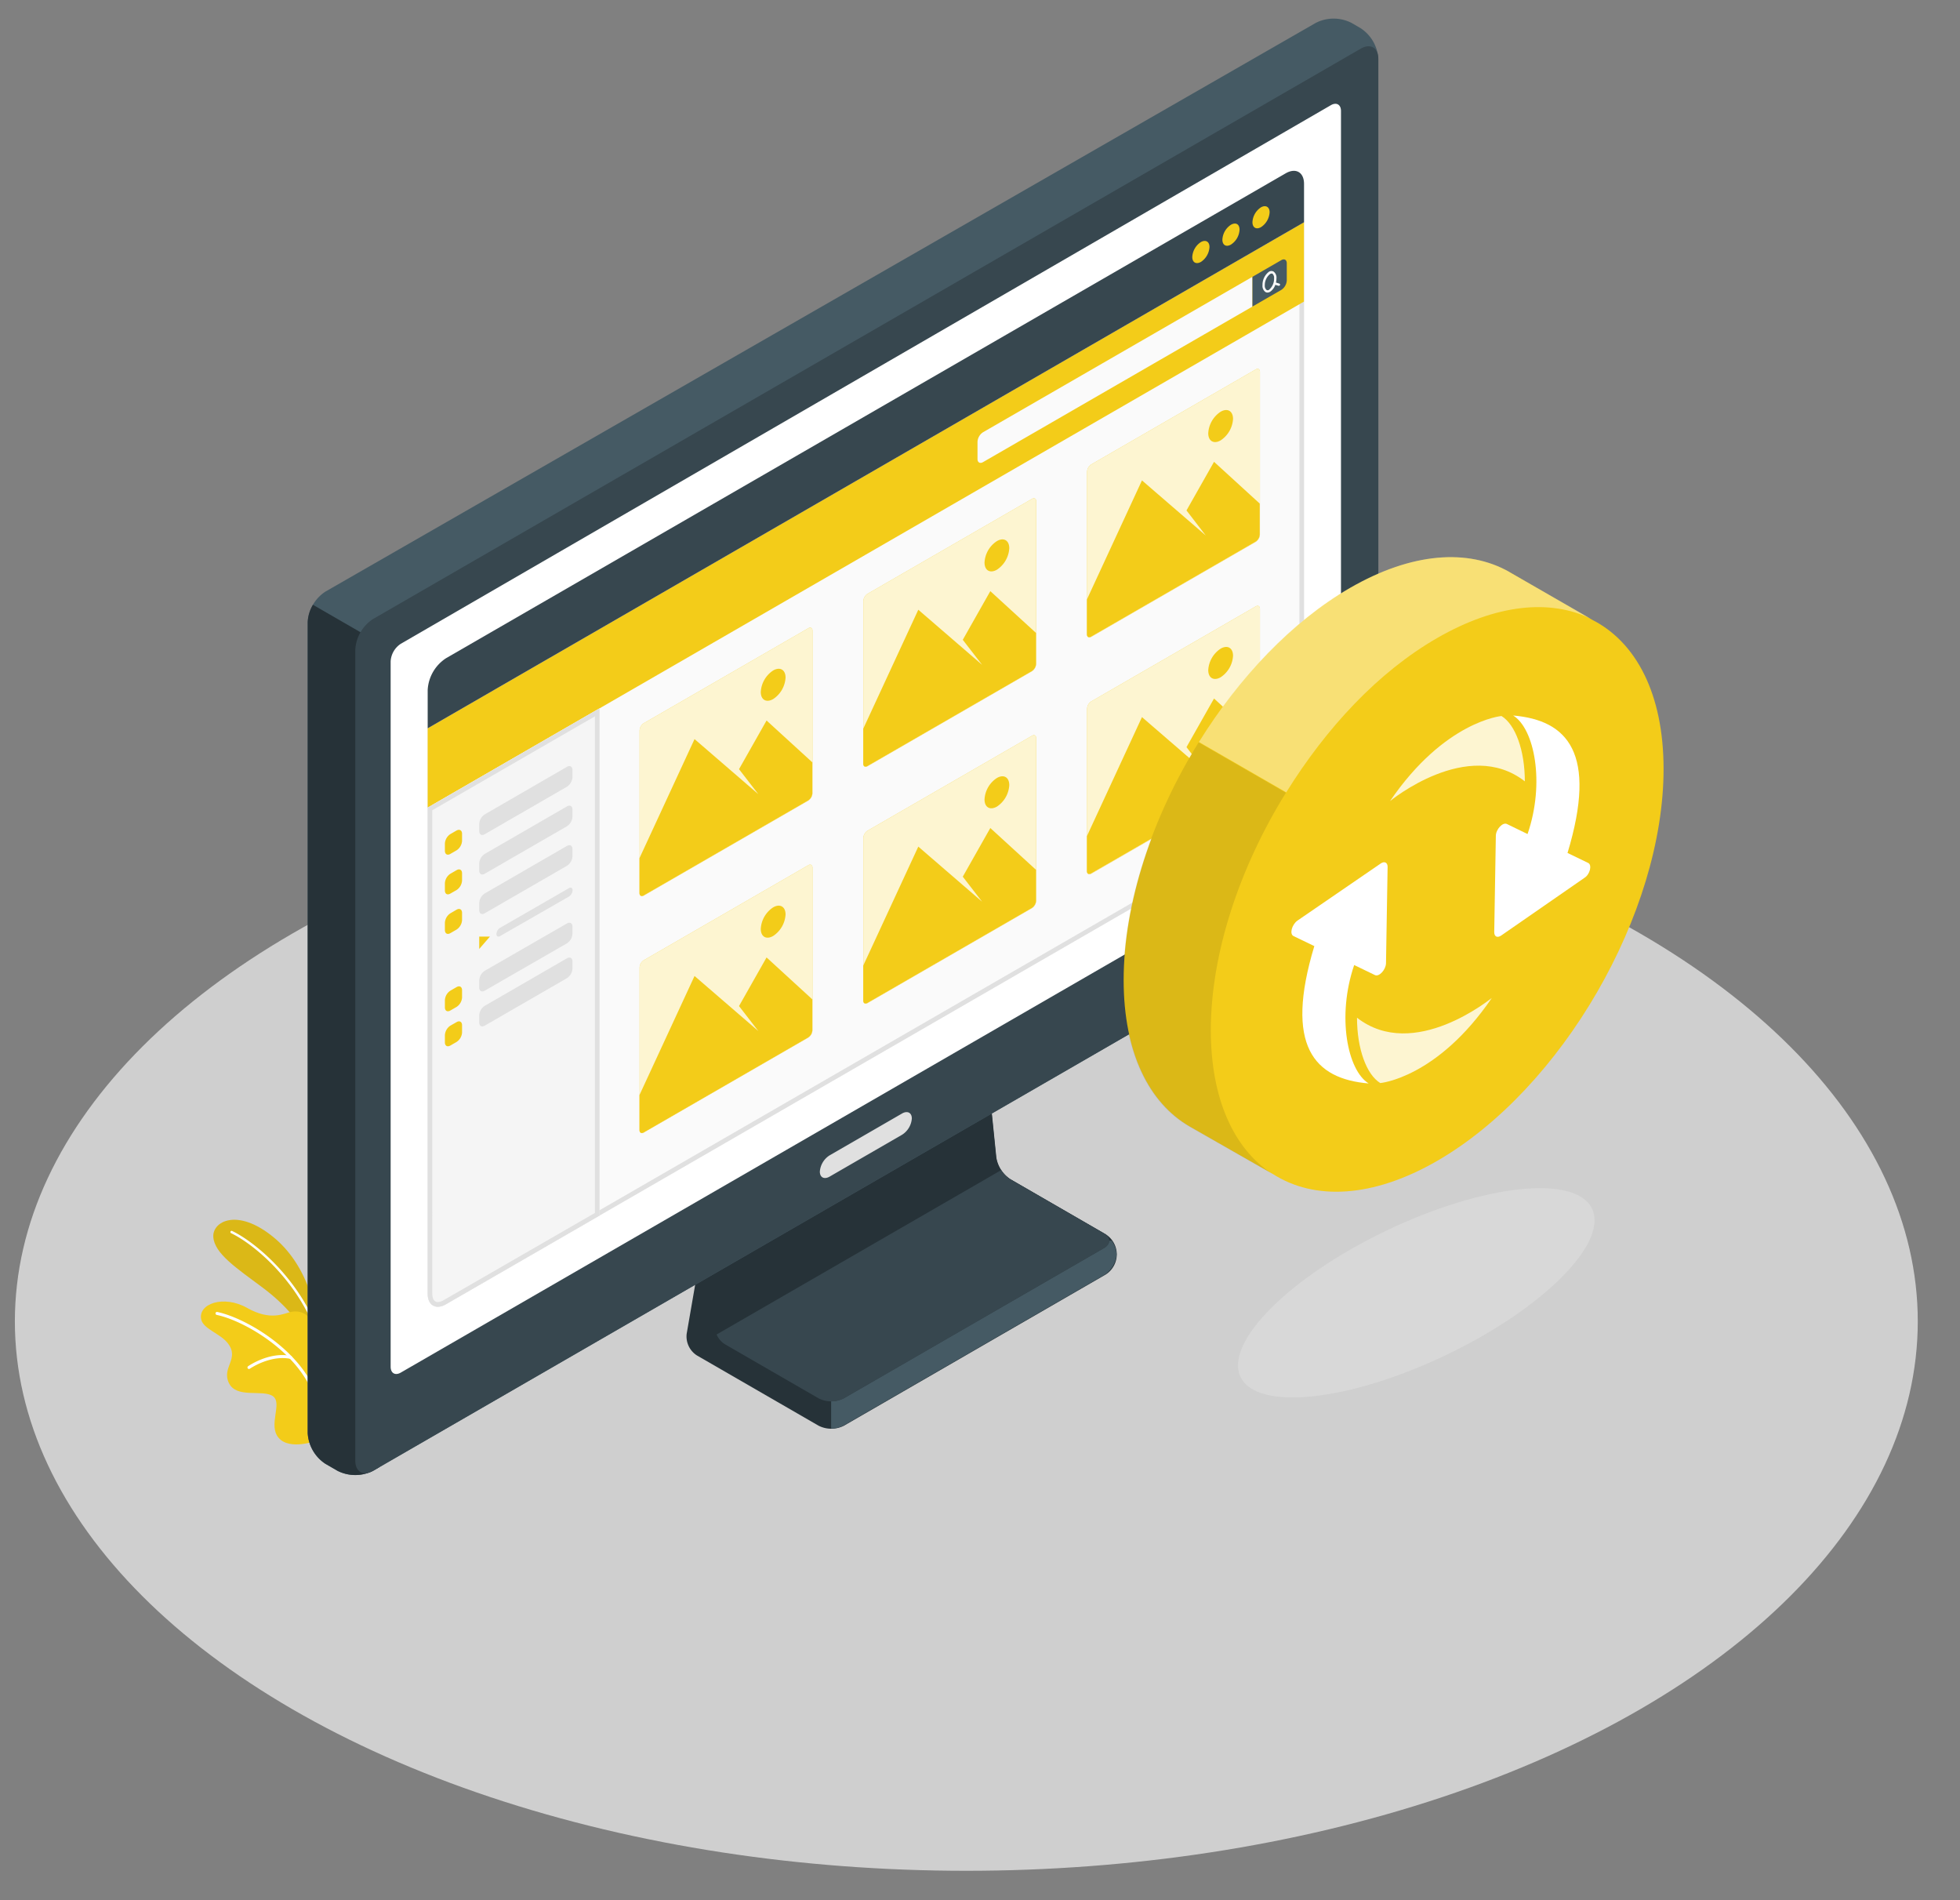 <?xml version="1.0" encoding="UTF-8" standalone="no"?>
<svg
   viewBox="0 0 474.421 459.805"
   version="1.1"
   id="svg137"
   sodipodi:docname="repeat.svg"
   xml:space="preserve"
   width="474.421"
   height="459.805"
   inkscape:version="1.3.2 (091e20e, 2023-11-25, custom)"
   xmlns:inkscape="http://www.inkscape.org/namespaces/inkscape"
   xmlns:sodipodi="http://sodipodi.sourceforge.net/DTD/sodipodi-0.dtd"
   xmlns="http://www.w3.org/2000/svg"
   xmlns:svg="http://www.w3.org/2000/svg"><rect x="0" y="0" width="474.421" height="459.805" fill="#808080" stroke="none"/><defs
     id="defs137"><clipPath
       id="freepik--clip-path--inject-65"><path
         d="m 359.53,324.48 a 22.32,22.32 0 0 1 -12.22,-3.34 l -0.17,-0.11 -0.34,-0.19 c -7.81,-5.32 -12.11,-16.2 -12.11,-30.69 0,-18 6.73,-39.11 18.48,-58 10.2,-16.48 23.27,-29.87 36.82,-37.7 7.95,-4.59 15.73,-7 22.47,-7 a 23,23 0 0 1 9.93,2.09 l 0.36,0.2 0.18,0.09 c 9.11,4.61 14.33,16.25 14.33,31.94 0,35.21 -24.8,78.16 -55.29,95.75 -7.97,4.54 -15.7,6.96 -22.44,6.96 z"
         style="fill:none"
         id="path1-2" /></clipPath></defs><sodipodi:namedview
     id="namedview137"
     pagecolor="#505050"
     bordercolor="#ffffff"
     borderopacity="1"
     inkscape:showpageshadow="0"
     inkscape:pageopacity="0"
     inkscape:pagecheckerboard="1"
     inkscape:deskcolor="#505050"
     inkscape:zoom="0.821"
     inkscape:cx="40.194884"
     inkscape:cy="200.36541"
     inkscape:window-width="1920"
     inkscape:window-height="1017"
     inkscape:window-x="-8"
     inkscape:window-y="-8"
     inkscape:window-maximized="1"
     inkscape:current-layer="svg137"><inkscape:page
       x="0"
       y="0"
       width="474.421"
       height="459.805"
       id="page137"
       margin="0 0 0 1.218"
       bleed="0" /></sodipodi:namedview><g
     id="freepik--Floor--inject-2"
     transform="translate(-18.27,-30.451)"
     style="opacity:0.677"><ellipse
       id="freepik--floor--inject-2"
       cx="252.17"
       cy="350.23"
       rx="230.3"
       ry="132.96"
       style="fill:#f5f5f5" /></g><g
     id="freepik--Shadow--inject-2"
     transform="translate(-65.773,-82.826)"><ellipse
       id="freepik--shadow--inject-2"
       cx="197.774"
       cy="533.29"
       rx="47.156"
       ry="16.692"
       style="fill:#e6e6e6;stroke-width:0.921;opacity:0.424"
       transform="rotate(-25.571)" /></g><g
     id="freepik--Plant--inject-2"
     transform="matrix(1.111,0,0,1.111,-204.639,-49.138)"><g
       id="freepik--Plants--inject-2"><path
         d="m 253,340 0.36,-6.65 c 0,0 -0.62,-12.31 -9.61,-19.65 -7.91,-6.46 -13.33,-3.37 -13.08,0 0.28,3.64 5.14,6.81 10.86,11.09 C 251.62,332.36 253,340 253,340 Z"
         style="fill:#f3cc19"
         id="path1" /><path
         d="m 253,340 0.36,-6.65 c 0,0 -0.62,-12.31 -9.61,-19.65 -7.91,-6.46 -13.33,-3.37 -13.08,0 0.28,3.64 5.14,6.81 10.86,11.09 C 251.62,332.36 253,340 253,340 Z"
         style="opacity:0.1"
         id="path2" /><path
         d="m 254.16,337.13 a 0.26,0.26 0 0 1 -0.26,-0.19 c -3.62,-12.52 -13.8,-21.42 -19.37,-24.1 a 0.26,0.26 0 0 1 -0.12,-0.35 0.27,0.27 0 0 1 0.35,-0.13 c 5.65,2.72 16,11.75 19.65,24.43 a 0.27,0.27 0 0 1 -0.18,0.33 z"
         style="fill:#ffffff"
         id="path3" /><path
         d="m 253.53,357.88 c -0.31,0.2 -6.17,2.34 -8.6,-0.42 -2.43,-2.76 0.91,-7.6 -1.3,-9.12 -2.21,-1.52 -7.9,0.59 -9.56,-2.84 -1.66,-3.43 2.38,-5.26 -0.22,-8.65 -1.64,-2.14 -5.34,-3.13 -5.81,-5.18 -0.79,-3.43 4.84,-5.45 10,-2.54 5.16,2.91 8,1.19 9.56,0.86 1.56,-0.33 4.94,-0.11 5.24,5.38 0.3,5.49 0.69,22.51 0.69,22.51 z"
         style="fill:#f3cc19"
         id="path4" /><path
         d="M 253.34,350.06 A 0.32,0.32 0 0 1 253,349.82 C 250.52,339.56 237.82,332 231.41,330.65 a 0.34,0.34 0 0 1 -0.26,-0.39 0.33,0.33 0 0 1 0.39,-0.25 c 6.56,1.38 19.55,9.12 22.1,19.65 a 0.34,0.34 0 0 1 -0.24,0.4 z"
         style="fill:#ffffff"
         id="path5" /><path
         d="m 238.46,342.43 a 0.32,0.32 0 0 1 -0.29,-0.14 0.33,0.33 0 0 1 0.08,-0.46 c 0.19,-0.13 4.63,-3.19 9.3,-2.26 a 0.33,0.33 0 0 1 0.26,0.39 0.33,0.33 0 0 1 -0.38,0.25 c -4.4,-0.87 -8.76,2.13 -8.8,2.16 a 0.58,0.58 0 0 1 -0.17,0.06 z"
         style="fill:#ffffff"
         id="path6" /></g></g><g
     id="freepik--Computer--inject-2"
     transform="matrix(1.111,0,0,1.111,20.296,-58.71)"><g
       id="freepik--device-2--inject-2"><g
         id="freepik--Device--inject-2"><path
           d="m 186,255.86 -41.13,23.75 a 7.7,7.7 0 0 0 -3.31,4.74 l -10.22,59 a 4.91,4.91 0 0 0 2.22,4.74 l 26.52,15.31 a 6.1,6.1 0 0 0 5.52,0 l 56.68,-32.73 a 5.19,5.19 0 0 0 0,-9.17 l -20.39,-11.78 a 7,7 0 0 1 -3.09,-4.76 l -4.53,-44.53 a 6.78,6.78 0 0 0 -2.92,-4.67 5.91,5.91 0 0 0 -5.35,0.1 z"
           style="fill:#263238"
           id="path7" /><path
           d="m 162.81,353 v 11 a 5.63,5.63 0 0 0 2.76,-0.66 l 56.68,-32.73 a 5.9,5.9 0 0 0 2.75,-4.51 5.53,5.53 0 0 0 -1.08,-3 h -9.28 z"
           style="fill:#455a64"
           id="path8" /><path
           d="M 191.15,258.86 150,282.6 a 7.73,7.73 0 0 0 -3.3,4.74 l -9.28,53.57 a 4.9,4.9 0 0 0 2.22,4.74 l 20.39,11.77 a 6.1,6.1 0 0 0 5.52,0 l 56.68,-32.72 c 1.53,-0.88 1.53,-2.31 0,-3.19 l -20.39,-11.78 a 7,7 0 0 1 -3.09,-4.76 l -4.53,-44.53 a 1.91,1.91 0 0 0 -3.07,-1.58 z"
           style="fill:#263238"
           id="path9" /><path
           d="m 222.25,321.51 -20.39,-11.78 a 6.28,6.28 0 0 1 -2,-2 l -62,35.8 a 4.7,4.7 0 0 0 1.83,2.14 l 20.39,11.77 a 6.1,6.1 0 0 0 5.52,0 l 56.68,-32.72 c 1.5,-0.9 1.5,-2.33 -0.03,-3.21 z"
           style="fill:#37474f"
           id="path10" /><path
           d="m 55.27,373.23 -2.63,-1.52 a 8.57,8.57 0 0 1 -3.87,-6.7 V 188.39 a 8.52,8.52 0 0 1 3.88,-6.69 L 268.42,57.82 a 8.58,8.58 0 0 1 7.74,0 l 2,1.16 a 8.55,8.55 0 0 1 3.86,6.7 v 176.63 a 8.58,8.58 0 0 1 -3.86,6.7 L 63,373.23 a 8.58,8.58 0 0 1 -7.73,0 z"
           style="fill:#455a64"
           id="path11" /><path
           d="m 64.32,192.9 -14.41,-8.32 a 7.91,7.91 0 0 0 -1.14,3.81 V 365 a 8.57,8.57 0 0 0 3.87,6.7 l 2.63,1.52 a 8.58,8.58 0 0 0 7.74,0 l 1.31,-0.76 z"
           style="fill:#263238"
           id="path12" /><path
           d="M 59.14,371 V 194.38 a 8.53,8.53 0 0 1 3.87,-6.7 L 278.17,63.46 c 2.13,-1.24 3.86,-0.24 3.86,2.23 v 176.62 a 8.58,8.58 0 0 1 -3.86,6.7 L 63,373.23 c -2.13,1.23 -3.86,0.23 -3.86,-2.23 z"
           style="fill:#37474f"
           id="path13" /><path
           d="m 162.48,304.51 15.77,-9.11 c 1.18,-0.68 2.14,-0.19 2.14,1.08 a 4.58,4.58 0 0 1 -2.14,3.55 l -15.77,9.11 c -1.18,0.68 -2.13,0.19 -2.13,-1.08 a 4.57,4.57 0 0 1 2.13,-3.55 z"
           style="fill:#e0e0e0"
           id="path14" /><path
           d="M 69.05,193.08 271.68,75.76 c 1.22,-0.71 2.21,-0.14 2.21,1.27 V 231 a 4.88,4.88 0 0 1 -2.21,3.83 l -202.63,117 c -1.22,0.71 -2.21,0.13 -2.21,-1.28 V 196.91 a 4.9,4.9 0 0 1 2.21,-3.83 z"
           style="fill:#ffffff"
           id="path15" /></g><g
         id="freepik--Window--inject-2"><path
           d="m 74.91,334.64 c 0,2.54 1.79,3.57 4,2.3 L 261.84,231.32 a 8.82,8.82 0 0 0 4,-6.91 V 101.26 L 74.91,211.49 Z"
           style="fill:#fafafa"
           id="path16" /><path
           d="m 264.83,103 v 121.41 a 7.86,7.86 0 0 1 -3.49,6.05 L 78.4,336.07 a 2.67,2.67 0 0 1 -1.28,0.42 c -1.09,0 -1.21,-1.3 -1.21,-1.85 V 212.06 L 264.83,103 m 1,-1.73 -190.92,110.22 v 123.15 c 0,1.8 0.9,2.85 2.21,2.85 a 3.61,3.61 0 0 0 1.78,-0.55 L 261.84,231.32 a 8.82,8.82 0 0 0 4,-6.91 V 101.26 Z"
           style="fill:#e0e0e0"
           id="path17" /><polygon
           points="74.91,211.49 74.91,228.76 265.82,118.54 265.83,101.26 "
           style="fill:#f3cc19"
           id="polygon17" /><path
           d="m 194.7,149.1 v 3.72 c 0,0.76 0.54,1.07 1.2,0.69 l 58.7,-33.89 v -6.48 L 195.9,147 a 2.65,2.65 0 0 0 -1.2,2.1 z"
           style="fill:#fafafa"
           id="path18" /><path
           d="m 260.89,109.51 c 0.66,-0.38 1.19,-0.07 1.19,0.69 v 3.72 a 2.64,2.64 0 0 1 -1.19,2.07 l -6.29,3.63 v -6.48 z"
           style="fill:#455a64"
           id="path19" /><path
           d="m 260.42,114.61 -0.7,-0.22 a 4,4 0 0 0 0.11,-0.91 1.63,1.63 0 0 0 -0.64,-1.49 1,1 0 0 0 -1,0.05 3.56,3.56 0 0 0 -1.4,2.91 1.64,1.64 0 0 0 0.64,1.5 0.88,0.88 0 0 0 0.44,0.12 1.17,1.17 0 0 0 0.58,-0.17 3,3 0 0 0 1.13,-1.51 l 0.71,0.21 h 0.07 a 0.27,0.27 0 0 0 0.25,-0.19 0.25,0.25 0 0 0 -0.19,-0.3 z m -2.25,1.39 a 0.49,0.49 0 0 1 -0.5,0 1.2,1.2 0 0 1 -0.38,-1 3.1,3.1 0 0 1 1.14,-2.46 0.6,0.6 0 0 1 0.32,-0.1 0.29,0.29 0 0 1 0.18,0 1.18,1.18 0 0 1 0.38,1 3.13,3.13 0 0 1 -1.14,2.56 z"
           style="fill:#fafafa"
           id="path20" /><path
           d="m 74.91,203.13 a 8.82,8.82 0 0 1 4,-6.91 L 261.84,90.6 c 2.2,-1.27 4,-0.24 4,2.3 v 8.36 L 74.91,211.49 Z"
           style="fill:#37474f"
           id="path21" /><path
           d="m 243.37,105.57 a 4.14,4.14 0 0 0 -1.88,3.25 c 0,1.19 0.84,1.67 1.88,1.08 a 4.16,4.16 0 0 0 1.87,-3.25 c 0,-1.19 -0.84,-1.65 -1.87,-1.08 z"
           style="fill:#f3cc19"
           id="path22" /><path
           d="m 249.92,101.8 a 4.13,4.13 0 0 0 -1.87,3.24 c 0,1.2 0.83,1.68 1.87,1.08 a 4.12,4.12 0 0 0 1.87,-3.24 c 0,-1.19 -0.79,-1.68 -1.87,-1.08 z"
           style="fill:#f3cc19"
           id="path23" /><path
           d="m 256.47,98 a 4.11,4.11 0 0 0 -1.87,3.24 c 0,1.19 0.83,1.68 1.87,1.08 a 4.15,4.15 0 0 0 1.87,-3.24 c 0,-1.16 -0.84,-1.65 -1.87,-1.08 z"
           style="fill:#f3cc19"
           id="path24" /><path
           d="m 78.9,336.94 33.45,-19.31 V 207.15 l -37.44,21.62 v 105.87 c 0,2.54 1.79,3.57 3.99,2.3 z"
           style="fill:#f5f5f5"
           id="path25" /><path
           d="m 111.35,208.88 v 108.17 l -32.95,19 a 2.67,2.67 0 0 1 -1.28,0.42 c -1.09,0 -1.21,-1.3 -1.21,-1.85 V 229.34 l 35.44,-20.46 m 1,-1.73 -37.44,21.62 v 105.87 c 0,1.8 0.9,2.85 2.21,2.85 a 3.61,3.61 0 0 0 1.78,-0.55 l 33.45,-19.31 z"
           style="fill:#e0e0e0"
           id="path26" /><path
           d="m 87.34,230.24 17.91,-10.36 c 0.66,-0.38 1.2,-0.07 1.2,0.7 v 1.55 a 2.66,2.66 0 0 1 -1.19,2.08 l -17.92,10.35 c -0.66,0.38 -1.2,0.07 -1.2,-0.69 v -1.56 a 2.65,2.65 0 0 1 1.2,-2.07 z"
           style="fill:#e0e0e0"
           id="path27" /><path
           d="M 82.4,234.47 V 236 a 2.65,2.65 0 0 1 -1.2,2.07 l -1.35,0.78 c -0.66,0.38 -1.19,0.07 -1.19,-0.69 v -1.56 a 2.64,2.64 0 0 1 1.19,-2.07 l 1.35,-0.78 c 0.66,-0.35 1.2,-0.04 1.2,0.72 z"
           style="fill:#f3cc19"
           id="path28" /><path
           d="m 87.34,238.85 17.91,-10.35 c 0.66,-0.38 1.2,-0.08 1.2,0.69 v 1.56 a 2.64,2.64 0 0 1 -1.19,2.07 l -17.92,10.35 c -0.66,0.38 -1.2,0.07 -1.2,-0.69 v -1.56 a 2.65,2.65 0 0 1 1.2,-2.07 z"
           style="fill:#e0e0e0"
           id="path29" /><path
           d="m 82.4,243.08 v 1.56 a 2.67,2.67 0 0 1 -1.2,2.08 l -1.35,0.77 c -0.66,0.39 -1.19,0.08 -1.19,-0.69 v -1.55 a 2.64,2.64 0 0 1 1.19,-2.08 l 1.35,-0.78 c 0.66,-0.39 1.2,-0.07 1.2,0.69 z"
           style="fill:#f3cc19"
           id="path30" /><path
           d="m 87.34,247.46 17.91,-10.35 c 0.66,-0.38 1.2,-0.07 1.2,0.69 v 1.56 a 2.64,2.64 0 0 1 -1.19,2.07 l -17.92,10.35 c -0.66,0.39 -1.2,0.08 -1.2,-0.69 v -1.55 a 2.65,2.65 0 0 1 1.2,-2.08 z"
           style="fill:#e0e0e0"
           id="path31" /><path
           d="m 82.4,251.7 v 1.56 a 2.65,2.65 0 0 1 -1.2,2.07 l -1.35,0.78 c -0.66,0.38 -1.19,0.07 -1.19,-0.69 v -1.56 a 2.64,2.64 0 0 1 1.19,-2.07 L 81.2,251 c 0.66,-0.38 1.2,-0.07 1.2,0.7 z"
           style="fill:#f3cc19"
           id="path32" /><path
           d="M 87.34,264.31 105.25,254 c 0.66,-0.38 1.2,-0.07 1.2,0.69 v 1.56 a 2.64,2.64 0 0 1 -1.19,2.07 l -17.92,10.32 c -0.66,0.38 -1.2,0.07 -1.2,-0.69 v -1.56 a 2.67,2.67 0 0 1 1.2,-2.08 z"
           style="fill:#e0e0e0"
           id="path33" /><path
           d="m 82.4,268.55 v 1.56 a 2.65,2.65 0 0 1 -1.2,2.07 l -1.35,0.78 c -0.66,0.38 -1.19,0.07 -1.19,-0.69 v -1.56 a 2.64,2.64 0 0 1 1.19,-2.07 l 1.35,-0.78 c 0.66,-0.38 1.2,-0.07 1.2,0.69 z"
           style="fill:#f3cc19"
           id="path34" /><path
           d="m 87.34,271.94 17.91,-10.35 c 0.66,-0.38 1.2,-0.07 1.2,0.69 v 1.56 a 2.64,2.64 0 0 1 -1.19,2.07 l -17.92,10.35 c -0.66,0.39 -1.2,0.08 -1.2,-0.69 V 274 a 2.65,2.65 0 0 1 1.2,-2.06 z"
           style="fill:#e0e0e0"
           id="path35" /><path
           d="m 82.4,276.18 v 1.56 a 2.65,2.65 0 0 1 -1.2,2.07 l -1.35,0.78 c -0.66,0.38 -1.19,0.07 -1.19,-0.69 v -1.56 a 2.66,2.66 0 0 1 1.19,-2.08 l 1.35,-0.77 c 0.66,-0.39 1.2,-0.08 1.2,0.69 z"
           style="fill:#f3cc19"
           id="path36" /><polygon
           points="88.47,256.86 86.14,256.86 86.14,259.55 "
           style="fill:#f3cc19"
           id="polygon36" /><path
           d="m 89.89,256.31 c 0,0.5 0.35,0.7 0.79,0.44 l 15,-8.61 a 1.77,1.77 0 0 0 0.8,-1.38 c 0,-0.5 -0.36,-0.71 -0.8,-0.45 l -15,8.64 a 1.72,1.72 0 0 0 -0.79,1.36 z"
           style="fill:#e0e0e0"
           id="path37" /><path
           d="m 122,210.37 35.83,-20.68 c 0.5,-0.29 0.91,-0.06 0.91,0.52 v 35.45 a 2,2 0 0 1 -0.91,1.58 L 122,247.93 c -0.51,0.29 -0.92,0 -0.92,-0.53 V 212 a 2,2 0 0 1 0.92,-1.63 z"
           style="fill:#f3cc19"
           id="path38" /><path
           d="m 122,210.37 35.83,-20.68 c 0.5,-0.29 0.91,-0.06 0.91,0.52 v 35.45 a 2,2 0 0 1 -0.91,1.58 L 122,247.93 c -0.51,0.29 -0.92,0 -0.92,-0.53 V 212 a 2,2 0 0 1 0.92,-1.63 z"
           style="opacity:0.8;fill:#ffffff"
           id="path39" /><path
           d="m 148.74,209.79 -6,10.6 4.21,5.45 -13.9,-12 -12,25.94 v 7.59 c 0,0.58 0.41,0.82 0.92,0.53 l 35.83,-20.69 a 2,2 0 0 0 0.91,-1.58 v -6.73 z"
           style="fill:#f3cc19"
           id="path40" /><path
           d="m 150.18,198.89 c 1.49,-0.86 2.7,-0.16 2.7,1.56 a 6,6 0 0 1 -2.7,4.67 c -1.49,0.86 -2.7,0.17 -2.7,-1.55 a 6,6 0 0 1 2.7,-4.68 z"
           style="fill:#f3cc19"
           id="path41" /><path
           d="m 170.74,182.19 35.83,-20.68 c 0.51,-0.29 0.91,-0.06 0.91,0.52 v 35.45 a 2,2 0 0 1 -0.91,1.58 l -35.83,20.69 c -0.5,0.29 -0.91,0.05 -0.91,-0.53 v -35.45 a 2,2 0 0 1 0.91,-1.58 z"
           style="fill:#f3cc19"
           id="path42" /><path
           d="m 170.74,182.19 35.83,-20.68 c 0.51,-0.29 0.91,-0.06 0.91,0.52 v 35.45 a 2,2 0 0 1 -0.91,1.58 l -35.83,20.69 c -0.5,0.29 -0.91,0.05 -0.91,-0.53 v -35.45 a 2,2 0 0 1 0.91,-1.58 z"
           style="opacity:0.8;fill:#ffffff"
           id="path43" /><path
           d="m 197.49,181.61 -6,10.6 4.21,5.45 -13.9,-12 -12,25.93 v 7.6 c 0,0.58 0.41,0.82 0.91,0.53 l 35.83,-20.69 a 2,2 0 0 0 0.91,-1.58 v -6.73 z"
           style="fill:#f3cc19"
           id="path44" /><path
           d="m 198.93,170.71 c 1.49,-0.86 2.69,-0.16 2.69,1.56 a 6,6 0 0 1 -2.69,4.67 c -1.5,0.86 -2.7,0.17 -2.7,-1.56 a 5.93,5.93 0 0 1 2.7,-4.67 z"
           style="fill:#f3cc19"
           id="path45" /><path
           d="m 219.49,154 35.83,-20.69 c 0.5,-0.29 0.91,-0.05 0.91,0.53 v 35.46 a 2,2 0 0 1 -0.91,1.58 l -35.83,20.69 c -0.51,0.29 -0.92,0.06 -0.92,-0.53 V 155.6 a 2,2 0 0 1 0.92,-1.6 z"
           style="fill:#f3cc19"
           id="path46" /><path
           d="m 219.49,154 35.83,-20.69 c 0.5,-0.29 0.91,-0.05 0.91,0.53 v 35.46 a 2,2 0 0 1 -0.91,1.58 l -35.83,20.69 c -0.51,0.29 -0.92,0.06 -0.92,-0.53 V 155.6 a 2,2 0 0 1 0.92,-1.6 z"
           style="opacity:0.8;fill:#ffffff"
           id="path47" /><path
           d="m 246.23,153.44 -6,10.59 4.2,5.46 -13.9,-12 -12,25.94 V 191 c 0,0.59 0.41,0.82 0.92,0.53 l 35.83,-20.69 a 2,2 0 0 0 0.91,-1.58 v -6.72 z"
           style="fill:#f3cc19"
           id="path48" /><path
           d="m 247.67,142.53 c 1.49,-0.86 2.7,-0.16 2.7,1.56 a 6,6 0 0 1 -2.7,4.68 c -1.49,0.86 -2.7,0.16 -2.7,-1.56 a 6,6 0 0 1 2.7,-4.68 z"
           style="fill:#f3cc19"
           id="path49" /><path
           d="m 122,262 35.83,-20.69 c 0.5,-0.29 0.91,-0.06 0.91,0.53 v 35.44 a 2,2 0 0 1 -0.91,1.58 L 122,299.53 c -0.51,0.29 -0.92,0.05 -0.92,-0.53 V 263.56 A 2,2 0 0 1 122,262 Z"
           style="fill:#f3cc19"
           id="path50" /><path
           d="m 122,262 35.83,-20.69 c 0.5,-0.29 0.91,-0.06 0.91,0.53 v 35.44 a 2,2 0 0 1 -0.91,1.58 L 122,299.53 c -0.51,0.29 -0.92,0.05 -0.92,-0.53 V 263.56 A 2,2 0 0 1 122,262 Z"
           style="opacity:0.8;fill:#ffffff"
           id="path51" /><path
           d="m 148.74,261.4 -6,10.59 4.21,5.45 -13.9,-12 -12,25.94 V 299 c 0,0.58 0.41,0.82 0.92,0.53 l 35.83,-20.69 a 2,2 0 0 0 0.91,-1.58 v -6.73 z"
           style="fill:#f3cc19"
           id="path52" /><path
           d="m 150.18,250.49 c 1.49,-0.86 2.7,-0.16 2.7,1.56 a 6,6 0 0 1 -2.7,4.67 c -1.49,0.87 -2.7,0.17 -2.7,-1.55 a 6,6 0 0 1 2.7,-4.68 z"
           style="fill:#f3cc19"
           id="path53" /><path
           d="m 170.74,233.79 35.83,-20.68 c 0.51,-0.29 0.91,-0.06 0.91,0.52 v 35.45 a 2,2 0 0 1 -0.91,1.58 l -35.83,20.69 c -0.5,0.29 -0.91,0 -0.91,-0.53 v -35.45 a 2,2 0 0 1 0.91,-1.58 z"
           style="fill:#f3cc19"
           id="path54" /><path
           d="m 170.74,233.79 35.83,-20.68 c 0.51,-0.29 0.91,-0.06 0.91,0.52 v 35.45 a 2,2 0 0 1 -0.91,1.58 l -35.83,20.69 c -0.5,0.29 -0.91,0 -0.91,-0.53 v -35.45 a 2,2 0 0 1 0.91,-1.58 z"
           style="opacity:0.8;fill:#ffffff"
           id="path55" /><path
           d="m 197.49,233.21 -6,10.6 4.21,5.45 -13.9,-12 -12,25.93 v 7.6 c 0,0.58 0.41,0.82 0.91,0.53 l 35.83,-20.69 a 2,2 0 0 0 0.91,-1.58 v -6.73 z"
           style="fill:#f3cc19"
           id="path56" /><path
           d="m 198.93,222.31 c 1.49,-0.86 2.69,-0.16 2.69,1.56 a 6,6 0 0 1 -2.69,4.67 c -1.5,0.86 -2.7,0.17 -2.7,-1.55 a 5.94,5.94 0 0 1 2.7,-4.68 z"
           style="fill:#f3cc19"
           id="path57" /><path
           d="m 219.49,205.62 35.83,-20.69 c 0.5,-0.29 0.91,-0.05 0.91,0.53 v 35.44 a 2,2 0 0 1 -0.91,1.58 l -35.83,20.69 c -0.51,0.29 -0.92,0.06 -0.92,-0.53 V 207.2 a 2,2 0 0 1 0.92,-1.58 z"
           style="fill:#f3cc19"
           id="path58" /><path
           d="m 219.49,205.62 35.83,-20.69 c 0.5,-0.29 0.91,-0.05 0.91,0.53 v 35.44 a 2,2 0 0 1 -0.91,1.58 l -35.83,20.69 c -0.51,0.29 -0.92,0.06 -0.92,-0.53 V 207.2 a 2,2 0 0 1 0.92,-1.58 z"
           style="opacity:0.8;fill:#ffffff"
           id="path59" /><path
           d="m 246.23,205 -6,10.59 4.2,5.46 -13.9,-12 -12,25.94 v 7.59 c 0,0.59 0.41,0.82 0.92,0.53 l 35.83,-20.69 a 2,2 0 0 0 0.91,-1.58 v -6.72 z"
           style="fill:#f3cc19"
           id="path60" /><path
           d="m 247.67,194.14 c 1.49,-0.87 2.7,-0.17 2.7,1.55 a 6,6 0 0 1 -2.7,4.68 c -1.49,0.86 -2.7,0.16 -2.7,-1.56 a 6,6 0 0 1 2.7,-4.67 z"
           style="fill:#f3cc19"
           id="path61" /></g></g></g><g
     id="g109"
     transform="matrix(0.799,0,0,0.799,103.3,10.548)"><g
       id="freepik--sync-icon--inject-2"
       transform="matrix(3.05,0,0,3.05,-897.474,85.693)"><path
         d="m 410,29.12 -8.16,-4.71 v 0 l -0.09,-0.05 v 0 c -4.07,-2.29 -9.63,-1.95 -15.8,1.61 -5.77,3.33 -11,8.88 -15,15.3 -4.59,7.39 -7.48,16 -7.48,23.63 0,7.16 2.51,12.19 6.56,14.54 v 0 l 8.29,4.74 c 4.1,2.61 9.88,2.38 16.29,-1.32 12.39,-7.15 22.49,-24.58 22.49,-38.92 0,-7.46 -2.73,-12.61 -7.1,-14.82 z"
         style="fill:#f3cc19"
         id="path103" /><path
         d="M 378.17,84.11 370,79.46 v 0 c -4.05,-2.34 -6.56,-7.37 -6.56,-14.53 0,-7.68 2.89,-16.23 7.48,-23.63 l 8.67,5 c -4.59,7.39 -7.46,15.94 -7.46,23.61 0.01,6.83 2.3,11.72 6.04,14.2 z"
         style="opacity:0.1"
         id="path104" /><path
         d="m 409.83,29 c -4,-1.94 -9.34,-1.45 -15.21,1.93 -5.87,3.38 -11,8.9 -15,15.33 l -8.67,-5 c 4,-6.43 9.23,-12 15,-15.3 6.16,-3.56 11.74,-3.9 15.8,-1.61 v 0 l 0.08,0.06 v 0 z"
         style="opacity:0.4;fill:#ffffff"
         id="path105" /><path
         d="m 409.63,53.28 -2.07,-1 c 3,-9.92 0,-13.19 -5.4,-13.65 2.11,1.3 3.18,6.68 1.43,11.77 l -2.06,-1 c -0.41,-0.19 -1.08,0.53 -1.09,1.17 l -0.16,9.58 c 0,0.44 0.31,0.59 0.69,0.33 l 8.27,-5.73 c 0.56,-0.35 0.76,-1.27 0.39,-1.47 z"
         style="fill:#ffffff"
         id="path106" /><path
         d="m 403.32,45.17 c 0,-3.08 -0.94,-5.65 -2.32,-6.49 0,0 -5.64,0.49 -11.07,8.45 0,0 7.73,-6.38 13.39,-1.96 z"
         style="opacity:0.8;fill:#ffffff"
         id="path107" /><path
         d="m 380.34,60.53 2.07,1 c -3,9.92 0,13.19 5.4,13.64 -2.11,-1.29 -3.18,-6.67 -1.44,-11.76 l 2.07,1 c 0.41,0.19 1.07,-0.53 1.09,-1.17 l 0.16,-9.58 c 0,-0.44 -0.32,-0.59 -0.69,-0.33 L 380.73,59 c -0.56,0.41 -0.8,1.33 -0.39,1.53 z"
         style="fill:#ffffff"
         id="path108" /><path
         d="m 386.65,68.64 c 0,3.08 0.94,5.65 2.31,6.49 0,0 5.65,-0.49 11.08,-8.45 -0.04,0 -7.73,6.38 -13.39,1.96 z"
         style="opacity:0.8;fill:#ffffff"
         id="path109" /></g></g></svg>
